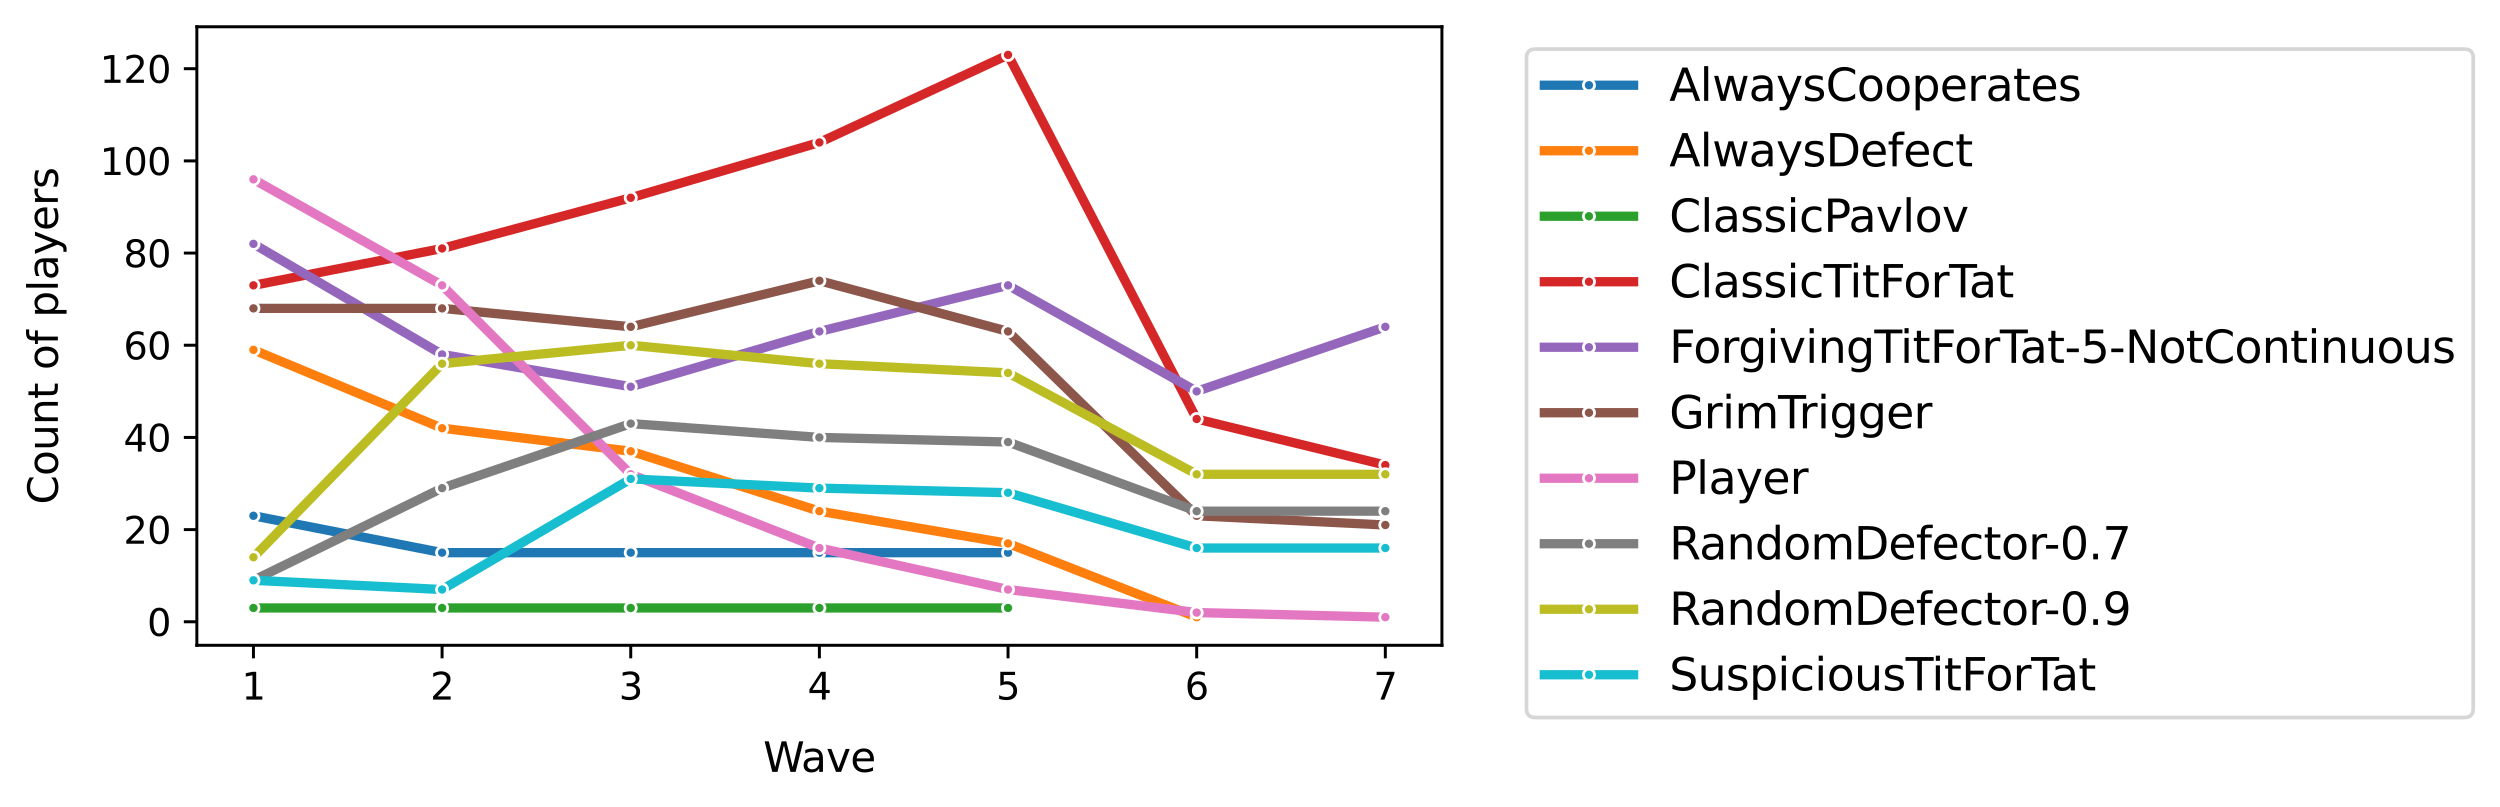<?xml version="1.0" encoding="utf-8" standalone="no"?>
<!DOCTYPE svg PUBLIC "-//W3C//DTD SVG 1.1//EN"
  "http://www.w3.org/Graphics/SVG/1.1/DTD/svg11.dtd">
<svg xmlns:xlink="http://www.w3.org/1999/xlink" width="672.252pt" height="217.044pt" viewBox="0 0 672.252 217.044" xmlns="http://www.w3.org/2000/svg" version="1.1">
 <defs>
  <style type="text/css">*{stroke-linejoin: round; stroke-linecap: butt}</style>
 </defs>
 <g id="figure_1">
  <g id="patch_1">
   <path d="M 0 217.044 
L 672.252 217.044 
L 672.252 -0 
L 0 -0 
z
" style="fill: #ffffff"/>
  </g>
  <g id="axes_1">
   <g id="patch_2">
    <path d="M 52.933 173.52 
L 387.733 173.52 
L 387.733 7.2 
L 52.933 7.2 
z
" style="fill: #ffffff"/>
   </g>
   <g id="PolyCollection_1"/>
   <g id="PolyCollection_2"/>
   <g id="PolyCollection_3"/>
   <g id="PolyCollection_4"/>
   <g id="PolyCollection_5"/>
   <g id="PolyCollection_6"/>
   <g id="PolyCollection_7"/>
   <g id="PolyCollection_8"/>
   <g id="PolyCollection_9"/>
   <g id="PolyCollection_10"/>
   <g id="matplotlib.axis_1">
    <g id="xtick_1">
     <g id="line2d_1">
      <defs>
       <path id="m15cbfc1b25" d="M 0 0 
L 0 3.5 
" style="stroke: #000000; stroke-width: 0.8"/>
      </defs>
      <g>
       <use xlink:href="#m15cbfc1b25" x="68.152" y="173.52" style="stroke: #000000; stroke-width: 0.8"/>
      </g>
     </g>
     <g id="text_1">
      <!-- 1 -->
      <g transform="translate(64.97 188.118) scale(0.1 -0.1)">
       <defs>
        <path id="DejaVuSans-31" d="M 794 531 
L 1825 531 
L 1825 4091 
L 703 3866 
L 703 4441 
L 1819 4666 
L 2450 4666 
L 2450 531 
L 3481 531 
L 3481 0 
L 794 0 
L 794 531 
z
" transform="scale(0.016)"/>
       </defs>
       <use xlink:href="#DejaVuSans-31"/>
      </g>
     </g>
    </g>
    <g id="xtick_2">
     <g id="line2d_2">
      <g>
       <use xlink:href="#m15cbfc1b25" x="118.879" y="173.52" style="stroke: #000000; stroke-width: 0.8"/>
      </g>
     </g>
     <g id="text_2">
      <!-- 2 -->
      <g transform="translate(115.698 188.118) scale(0.1 -0.1)">
       <defs>
        <path id="DejaVuSans-32" d="M 1228 531 
L 3431 531 
L 3431 0 
L 469 0 
L 469 531 
Q 828 903 1448 1529 
Q 2069 2156 2228 2338 
Q 2531 2678 2651 2914 
Q 2772 3150 2772 3378 
Q 2772 3750 2511 3984 
Q 2250 4219 1831 4219 
Q 1534 4219 1204 4116 
Q 875 4013 500 3803 
L 500 4441 
Q 881 4594 1212 4672 
Q 1544 4750 1819 4750 
Q 2544 4750 2975 4387 
Q 3406 4025 3406 3419 
Q 3406 3131 3298 2873 
Q 3191 2616 2906 2266 
Q 2828 2175 2409 1742 
Q 1991 1309 1228 531 
z
" transform="scale(0.016)"/>
       </defs>
       <use xlink:href="#DejaVuSans-32"/>
      </g>
     </g>
    </g>
    <g id="xtick_3">
     <g id="line2d_3">
      <g>
       <use xlink:href="#m15cbfc1b25" x="169.606" y="173.52" style="stroke: #000000; stroke-width: 0.8"/>
      </g>
     </g>
     <g id="text_3">
      <!-- 3 -->
      <g transform="translate(166.425 188.118) scale(0.1 -0.1)">
       <defs>
        <path id="DejaVuSans-33" d="M 2597 2516 
Q 3050 2419 3304 2112 
Q 3559 1806 3559 1356 
Q 3559 666 3084 287 
Q 2609 -91 1734 -91 
Q 1441 -91 1130 -33 
Q 819 25 488 141 
L 488 750 
Q 750 597 1062 519 
Q 1375 441 1716 441 
Q 2309 441 2620 675 
Q 2931 909 2931 1356 
Q 2931 1769 2642 2001 
Q 2353 2234 1838 2234 
L 1294 2234 
L 1294 2753 
L 1863 2753 
Q 2328 2753 2575 2939 
Q 2822 3125 2822 3475 
Q 2822 3834 2567 4026 
Q 2313 4219 1838 4219 
Q 1578 4219 1281 4162 
Q 984 4106 628 3988 
L 628 4550 
Q 988 4650 1302 4700 
Q 1616 4750 1894 4750 
Q 2613 4750 3031 4423 
Q 3450 4097 3450 3541 
Q 3450 3153 3228 2886 
Q 3006 2619 2597 2516 
z
" transform="scale(0.016)"/>
       </defs>
       <use xlink:href="#DejaVuSans-33"/>
      </g>
     </g>
    </g>
    <g id="xtick_4">
     <g id="line2d_4">
      <g>
       <use xlink:href="#m15cbfc1b25" x="220.333" y="173.52" style="stroke: #000000; stroke-width: 0.8"/>
      </g>
     </g>
     <g id="text_4">
      <!-- 4 -->
      <g transform="translate(217.152 188.118) scale(0.1 -0.1)">
       <defs>
        <path id="DejaVuSans-34" d="M 2419 4116 
L 825 1625 
L 2419 1625 
L 2419 4116 
z
M 2253 4666 
L 3047 4666 
L 3047 1625 
L 3713 1625 
L 3713 1100 
L 3047 1100 
L 3047 0 
L 2419 0 
L 2419 1100 
L 313 1100 
L 313 1709 
L 2253 4666 
z
" transform="scale(0.016)"/>
       </defs>
       <use xlink:href="#DejaVuSans-34"/>
      </g>
     </g>
    </g>
    <g id="xtick_5">
     <g id="line2d_5">
      <g>
       <use xlink:href="#m15cbfc1b25" x="271.061" y="173.52" style="stroke: #000000; stroke-width: 0.8"/>
      </g>
     </g>
     <g id="text_5">
      <!-- 5 -->
      <g transform="translate(267.879 188.118) scale(0.1 -0.1)">
       <defs>
        <path id="DejaVuSans-35" d="M 691 4666 
L 3169 4666 
L 3169 4134 
L 1269 4134 
L 1269 2991 
Q 1406 3038 1543 3061 
Q 1681 3084 1819 3084 
Q 2600 3084 3056 2656 
Q 3513 2228 3513 1497 
Q 3513 744 3044 326 
Q 2575 -91 1722 -91 
Q 1428 -91 1123 -41 
Q 819 9 494 109 
L 494 744 
Q 775 591 1075 516 
Q 1375 441 1709 441 
Q 2250 441 2565 725 
Q 2881 1009 2881 1497 
Q 2881 1984 2565 2268 
Q 2250 2553 1709 2553 
Q 1456 2553 1204 2497 
Q 953 2441 691 2322 
L 691 4666 
z
" transform="scale(0.016)"/>
       </defs>
       <use xlink:href="#DejaVuSans-35"/>
      </g>
     </g>
    </g>
    <g id="xtick_6">
     <g id="line2d_6">
      <g>
       <use xlink:href="#m15cbfc1b25" x="321.788" y="173.52" style="stroke: #000000; stroke-width: 0.8"/>
      </g>
     </g>
     <g id="text_6">
      <!-- 6 -->
      <g transform="translate(318.607 188.118) scale(0.1 -0.1)">
       <defs>
        <path id="DejaVuSans-36" d="M 2113 2584 
Q 1688 2584 1439 2293 
Q 1191 2003 1191 1497 
Q 1191 994 1439 701 
Q 1688 409 2113 409 
Q 2538 409 2786 701 
Q 3034 994 3034 1497 
Q 3034 2003 2786 2293 
Q 2538 2584 2113 2584 
z
M 3366 4563 
L 3366 3988 
Q 3128 4100 2886 4159 
Q 2644 4219 2406 4219 
Q 1781 4219 1451 3797 
Q 1122 3375 1075 2522 
Q 1259 2794 1537 2939 
Q 1816 3084 2150 3084 
Q 2853 3084 3261 2657 
Q 3669 2231 3669 1497 
Q 3669 778 3244 343 
Q 2819 -91 2113 -91 
Q 1303 -91 875 529 
Q 447 1150 447 2328 
Q 447 3434 972 4092 
Q 1497 4750 2381 4750 
Q 2619 4750 2861 4703 
Q 3103 4656 3366 4563 
z
" transform="scale(0.016)"/>
       </defs>
       <use xlink:href="#DejaVuSans-36"/>
      </g>
     </g>
    </g>
    <g id="xtick_7">
     <g id="line2d_7">
      <g>
       <use xlink:href="#m15cbfc1b25" x="372.515" y="173.52" style="stroke: #000000; stroke-width: 0.8"/>
      </g>
     </g>
     <g id="text_7">
      <!-- 7 -->
      <g transform="translate(369.334 188.118) scale(0.1 -0.1)">
       <defs>
        <path id="DejaVuSans-37" d="M 525 4666 
L 3525 4666 
L 3525 4397 
L 1831 0 
L 1172 0 
L 2766 4134 
L 525 4134 
L 525 4666 
z
" transform="scale(0.016)"/>
       </defs>
       <use xlink:href="#DejaVuSans-37"/>
      </g>
     </g>
    </g>
    <g id="text_8">
     <!-- Wave -->
     <g transform="translate(205.236 207.556) scale(0.11 -0.11)">
      <defs>
       <path id="DejaVuSans-57" d="M 213 4666 
L 850 4666 
L 1831 722 
L 2809 4666 
L 3519 4666 
L 4500 722 
L 5478 4666 
L 6119 4666 
L 4947 0 
L 4153 0 
L 3169 4050 
L 2175 0 
L 1381 0 
L 213 4666 
z
" transform="scale(0.016)"/>
       <path id="DejaVuSans-61" d="M 2194 1759 
Q 1497 1759 1228 1600 
Q 959 1441 959 1056 
Q 959 750 1161 570 
Q 1363 391 1709 391 
Q 2188 391 2477 730 
Q 2766 1069 2766 1631 
L 2766 1759 
L 2194 1759 
z
M 3341 1997 
L 3341 0 
L 2766 0 
L 2766 531 
Q 2569 213 2275 61 
Q 1981 -91 1556 -91 
Q 1019 -91 701 211 
Q 384 513 384 1019 
Q 384 1609 779 1909 
Q 1175 2209 1959 2209 
L 2766 2209 
L 2766 2266 
Q 2766 2663 2505 2880 
Q 2244 3097 1772 3097 
Q 1472 3097 1187 3025 
Q 903 2953 641 2809 
L 641 3341 
Q 956 3463 1253 3523 
Q 1550 3584 1831 3584 
Q 2591 3584 2966 3190 
Q 3341 2797 3341 1997 
z
" transform="scale(0.016)"/>
       <path id="DejaVuSans-76" d="M 191 3500 
L 800 3500 
L 1894 563 
L 2988 3500 
L 3597 3500 
L 2284 0 
L 1503 0 
L 191 3500 
z
" transform="scale(0.016)"/>
       <path id="DejaVuSans-65" d="M 3597 1894 
L 3597 1613 
L 953 1613 
Q 991 1019 1311 708 
Q 1631 397 2203 397 
Q 2534 397 2845 478 
Q 3156 559 3463 722 
L 3463 178 
Q 3153 47 2828 -22 
Q 2503 -91 2169 -91 
Q 1331 -91 842 396 
Q 353 884 353 1716 
Q 353 2575 817 3079 
Q 1281 3584 2069 3584 
Q 2775 3584 3186 3129 
Q 3597 2675 3597 1894 
z
M 3022 2063 
Q 3016 2534 2758 2815 
Q 2500 3097 2075 3097 
Q 1594 3097 1305 2825 
Q 1016 2553 972 2059 
L 3022 2063 
z
" transform="scale(0.016)"/>
      </defs>
      <use xlink:href="#DejaVuSans-57"/>
      <use xlink:href="#DejaVuSans-61" x="92.502"/>
      <use xlink:href="#DejaVuSans-76" x="153.781"/>
      <use xlink:href="#DejaVuSans-65" x="212.961"/>
     </g>
    </g>
   </g>
   <g id="matplotlib.axis_2">
    <g id="ytick_1">
     <g id="line2d_8">
      <defs>
       <path id="m9fffad9cdc" d="M 0 0 
L -3.5 0 
" style="stroke: #000000; stroke-width: 0.8"/>
      </defs>
      <g>
       <use xlink:href="#m9fffad9cdc" x="52.933" y="167.199" style="stroke: #000000; stroke-width: 0.8"/>
      </g>
     </g>
     <g id="text_9">
      <!-- 0 -->
      <g transform="translate(39.571 170.999) scale(0.1 -0.1)">
       <defs>
        <path id="DejaVuSans-30" d="M 2034 4250 
Q 1547 4250 1301 3770 
Q 1056 3291 1056 2328 
Q 1056 1369 1301 889 
Q 1547 409 2034 409 
Q 2525 409 2770 889 
Q 3016 1369 3016 2328 
Q 3016 3291 2770 3770 
Q 2525 4250 2034 4250 
z
M 2034 4750 
Q 2819 4750 3233 4129 
Q 3647 3509 3647 2328 
Q 3647 1150 3233 529 
Q 2819 -91 2034 -91 
Q 1250 -91 836 529 
Q 422 1150 422 2328 
Q 422 3509 836 4129 
Q 1250 4750 2034 4750 
z
" transform="scale(0.016)"/>
       </defs>
       <use xlink:href="#DejaVuSans-30"/>
      </g>
     </g>
    </g>
    <g id="ytick_2">
     <g id="line2d_9">
      <g>
       <use xlink:href="#m9fffad9cdc" x="52.933" y="142.412" style="stroke: #000000; stroke-width: 0.8"/>
      </g>
     </g>
     <g id="text_10">
      <!-- 20 -->
      <g transform="translate(33.208 146.212) scale(0.1 -0.1)">
       <use xlink:href="#DejaVuSans-32"/>
       <use xlink:href="#DejaVuSans-30" x="63.623"/>
      </g>
     </g>
    </g>
    <g id="ytick_3">
     <g id="line2d_10">
      <g>
       <use xlink:href="#m9fffad9cdc" x="52.933" y="117.626" style="stroke: #000000; stroke-width: 0.8"/>
      </g>
     </g>
     <g id="text_11">
      <!-- 40 -->
      <g transform="translate(33.208 121.425) scale(0.1 -0.1)">
       <use xlink:href="#DejaVuSans-34"/>
       <use xlink:href="#DejaVuSans-30" x="63.623"/>
      </g>
     </g>
    </g>
    <g id="ytick_4">
     <g id="line2d_11">
      <g>
       <use xlink:href="#m9fffad9cdc" x="52.933" y="92.839" style="stroke: #000000; stroke-width: 0.8"/>
      </g>
     </g>
     <g id="text_12">
      <!-- 60 -->
      <g transform="translate(33.208 96.638) scale(0.1 -0.1)">
       <use xlink:href="#DejaVuSans-36"/>
       <use xlink:href="#DejaVuSans-30" x="63.623"/>
      </g>
     </g>
    </g>
    <g id="ytick_5">
     <g id="line2d_12">
      <g>
       <use xlink:href="#m9fffad9cdc" x="52.933" y="68.052" style="stroke: #000000; stroke-width: 0.8"/>
      </g>
     </g>
     <g id="text_13">
      <!-- 80 -->
      <g transform="translate(33.208 71.851) scale(0.1 -0.1)">
       <defs>
        <path id="DejaVuSans-38" d="M 2034 2216 
Q 1584 2216 1326 1975 
Q 1069 1734 1069 1313 
Q 1069 891 1326 650 
Q 1584 409 2034 409 
Q 2484 409 2743 651 
Q 3003 894 3003 1313 
Q 3003 1734 2745 1975 
Q 2488 2216 2034 2216 
z
M 1403 2484 
Q 997 2584 770 2862 
Q 544 3141 544 3541 
Q 544 4100 942 4425 
Q 1341 4750 2034 4750 
Q 2731 4750 3128 4425 
Q 3525 4100 3525 3541 
Q 3525 3141 3298 2862 
Q 3072 2584 2669 2484 
Q 3125 2378 3379 2068 
Q 3634 1759 3634 1313 
Q 3634 634 3220 271 
Q 2806 -91 2034 -91 
Q 1263 -91 848 271 
Q 434 634 434 1313 
Q 434 1759 690 2068 
Q 947 2378 1403 2484 
z
M 1172 3481 
Q 1172 3119 1398 2916 
Q 1625 2713 2034 2713 
Q 2441 2713 2670 2916 
Q 2900 3119 2900 3481 
Q 2900 3844 2670 4047 
Q 2441 4250 2034 4250 
Q 1625 4250 1398 4047 
Q 1172 3844 1172 3481 
z
" transform="scale(0.016)"/>
       </defs>
       <use xlink:href="#DejaVuSans-38"/>
       <use xlink:href="#DejaVuSans-30" x="63.623"/>
      </g>
     </g>
    </g>
    <g id="ytick_6">
     <g id="line2d_13">
      <g>
       <use xlink:href="#m9fffad9cdc" x="52.933" y="43.265" style="stroke: #000000; stroke-width: 0.8"/>
      </g>
     </g>
     <g id="text_14">
      <!-- 100 -->
      <g transform="translate(26.846 47.064) scale(0.1 -0.1)">
       <use xlink:href="#DejaVuSans-31"/>
       <use xlink:href="#DejaVuSans-30" x="63.623"/>
       <use xlink:href="#DejaVuSans-30" x="127.246"/>
      </g>
     </g>
    </g>
    <g id="ytick_7">
     <g id="line2d_14">
      <g>
       <use xlink:href="#m9fffad9cdc" x="52.933" y="18.478" style="stroke: #000000; stroke-width: 0.8"/>
      </g>
     </g>
     <g id="text_15">
      <!-- 120 -->
      <g transform="translate(26.846 22.277) scale(0.1 -0.1)">
       <use xlink:href="#DejaVuSans-31"/>
       <use xlink:href="#DejaVuSans-32" x="63.623"/>
       <use xlink:href="#DejaVuSans-30" x="127.246"/>
      </g>
     </g>
    </g>
    <g id="text_16">
     <!-- Count of players -->
     <g transform="translate(15.558 135.646) rotate(-90) scale(0.11 -0.11)">
      <defs>
       <path id="DejaVuSans-43" d="M 4122 4306 
L 4122 3641 
Q 3803 3938 3442 4084 
Q 3081 4231 2675 4231 
Q 1875 4231 1450 3742 
Q 1025 3253 1025 2328 
Q 1025 1406 1450 917 
Q 1875 428 2675 428 
Q 3081 428 3442 575 
Q 3803 722 4122 1019 
L 4122 359 
Q 3791 134 3420 21 
Q 3050 -91 2638 -91 
Q 1578 -91 968 557 
Q 359 1206 359 2328 
Q 359 3453 968 4101 
Q 1578 4750 2638 4750 
Q 3056 4750 3426 4639 
Q 3797 4528 4122 4306 
z
" transform="scale(0.016)"/>
       <path id="DejaVuSans-6f" d="M 1959 3097 
Q 1497 3097 1228 2736 
Q 959 2375 959 1747 
Q 959 1119 1226 758 
Q 1494 397 1959 397 
Q 2419 397 2687 759 
Q 2956 1122 2956 1747 
Q 2956 2369 2687 2733 
Q 2419 3097 1959 3097 
z
M 1959 3584 
Q 2709 3584 3137 3096 
Q 3566 2609 3566 1747 
Q 3566 888 3137 398 
Q 2709 -91 1959 -91 
Q 1206 -91 779 398 
Q 353 888 353 1747 
Q 353 2609 779 3096 
Q 1206 3584 1959 3584 
z
" transform="scale(0.016)"/>
       <path id="DejaVuSans-75" d="M 544 1381 
L 544 3500 
L 1119 3500 
L 1119 1403 
Q 1119 906 1312 657 
Q 1506 409 1894 409 
Q 2359 409 2629 706 
Q 2900 1003 2900 1516 
L 2900 3500 
L 3475 3500 
L 3475 0 
L 2900 0 
L 2900 538 
Q 2691 219 2414 64 
Q 2138 -91 1772 -91 
Q 1169 -91 856 284 
Q 544 659 544 1381 
z
M 1991 3584 
L 1991 3584 
z
" transform="scale(0.016)"/>
       <path id="DejaVuSans-6e" d="M 3513 2113 
L 3513 0 
L 2938 0 
L 2938 2094 
Q 2938 2591 2744 2837 
Q 2550 3084 2163 3084 
Q 1697 3084 1428 2787 
Q 1159 2491 1159 1978 
L 1159 0 
L 581 0 
L 581 3500 
L 1159 3500 
L 1159 2956 
Q 1366 3272 1645 3428 
Q 1925 3584 2291 3584 
Q 2894 3584 3203 3211 
Q 3513 2838 3513 2113 
z
" transform="scale(0.016)"/>
       <path id="DejaVuSans-74" d="M 1172 4494 
L 1172 3500 
L 2356 3500 
L 2356 3053 
L 1172 3053 
L 1172 1153 
Q 1172 725 1289 603 
Q 1406 481 1766 481 
L 2356 481 
L 2356 0 
L 1766 0 
Q 1100 0 847 248 
Q 594 497 594 1153 
L 594 3053 
L 172 3053 
L 172 3500 
L 594 3500 
L 594 4494 
L 1172 4494 
z
" transform="scale(0.016)"/>
       <path id="DejaVuSans-20" transform="scale(0.016)"/>
       <path id="DejaVuSans-66" d="M 2375 4863 
L 2375 4384 
L 1825 4384 
Q 1516 4384 1395 4259 
Q 1275 4134 1275 3809 
L 1275 3500 
L 2222 3500 
L 2222 3053 
L 1275 3053 
L 1275 0 
L 697 0 
L 697 3053 
L 147 3053 
L 147 3500 
L 697 3500 
L 697 3744 
Q 697 4328 969 4595 
Q 1241 4863 1831 4863 
L 2375 4863 
z
" transform="scale(0.016)"/>
       <path id="DejaVuSans-70" d="M 1159 525 
L 1159 -1331 
L 581 -1331 
L 581 3500 
L 1159 3500 
L 1159 2969 
Q 1341 3281 1617 3432 
Q 1894 3584 2278 3584 
Q 2916 3584 3314 3078 
Q 3713 2572 3713 1747 
Q 3713 922 3314 415 
Q 2916 -91 2278 -91 
Q 1894 -91 1617 61 
Q 1341 213 1159 525 
z
M 3116 1747 
Q 3116 2381 2855 2742 
Q 2594 3103 2138 3103 
Q 1681 3103 1420 2742 
Q 1159 2381 1159 1747 
Q 1159 1113 1420 752 
Q 1681 391 2138 391 
Q 2594 391 2855 752 
Q 3116 1113 3116 1747 
z
" transform="scale(0.016)"/>
       <path id="DejaVuSans-6c" d="M 603 4863 
L 1178 4863 
L 1178 0 
L 603 0 
L 603 4863 
z
" transform="scale(0.016)"/>
       <path id="DejaVuSans-79" d="M 2059 -325 
Q 1816 -950 1584 -1140 
Q 1353 -1331 966 -1331 
L 506 -1331 
L 506 -850 
L 844 -850 
Q 1081 -850 1212 -737 
Q 1344 -625 1503 -206 
L 1606 56 
L 191 3500 
L 800 3500 
L 1894 763 
L 2988 3500 
L 3597 3500 
L 2059 -325 
z
" transform="scale(0.016)"/>
       <path id="DejaVuSans-72" d="M 2631 2963 
Q 2534 3019 2420 3045 
Q 2306 3072 2169 3072 
Q 1681 3072 1420 2755 
Q 1159 2438 1159 1844 
L 1159 0 
L 581 0 
L 581 3500 
L 1159 3500 
L 1159 2956 
Q 1341 3275 1631 3429 
Q 1922 3584 2338 3584 
Q 2397 3584 2469 3576 
Q 2541 3569 2628 3553 
L 2631 2963 
z
" transform="scale(0.016)"/>
       <path id="DejaVuSans-73" d="M 2834 3397 
L 2834 2853 
Q 2591 2978 2328 3040 
Q 2066 3103 1784 3103 
Q 1356 3103 1142 2972 
Q 928 2841 928 2578 
Q 928 2378 1081 2264 
Q 1234 2150 1697 2047 
L 1894 2003 
Q 2506 1872 2764 1633 
Q 3022 1394 3022 966 
Q 3022 478 2636 193 
Q 2250 -91 1575 -91 
Q 1294 -91 989 -36 
Q 684 19 347 128 
L 347 722 
Q 666 556 975 473 
Q 1284 391 1588 391 
Q 1994 391 2212 530 
Q 2431 669 2431 922 
Q 2431 1156 2273 1281 
Q 2116 1406 1581 1522 
L 1381 1569 
Q 847 1681 609 1914 
Q 372 2147 372 2553 
Q 372 3047 722 3315 
Q 1072 3584 1716 3584 
Q 2034 3584 2315 3537 
Q 2597 3491 2834 3397 
z
" transform="scale(0.016)"/>
      </defs>
      <use xlink:href="#DejaVuSans-43"/>
      <use xlink:href="#DejaVuSans-6f" x="69.824"/>
      <use xlink:href="#DejaVuSans-75" x="131.006"/>
      <use xlink:href="#DejaVuSans-6e" x="194.385"/>
      <use xlink:href="#DejaVuSans-74" x="257.764"/>
      <use xlink:href="#DejaVuSans-20" x="296.973"/>
      <use xlink:href="#DejaVuSans-6f" x="328.76"/>
      <use xlink:href="#DejaVuSans-66" x="389.941"/>
      <use xlink:href="#DejaVuSans-20" x="425.146"/>
      <use xlink:href="#DejaVuSans-70" x="456.934"/>
      <use xlink:href="#DejaVuSans-6c" x="520.41"/>
      <use xlink:href="#DejaVuSans-61" x="548.193"/>
      <use xlink:href="#DejaVuSans-79" x="609.473"/>
      <use xlink:href="#DejaVuSans-65" x="668.652"/>
      <use xlink:href="#DejaVuSans-72" x="730.176"/>
      <use xlink:href="#DejaVuSans-73" x="771.289"/>
     </g>
    </g>
   </g>
   <g id="line2d_15">
    <path d="M 68.152 138.694 
L 118.879 148.609 
L 169.606 148.609 
L 220.333 148.609 
L 271.061 148.609 
" clip-path="url(#p1de24b2d85)" style="fill: none; stroke: #1f77b4; stroke-width: 2.5; stroke-linecap: square"/>
    <defs>
     <path id="mad0228ba8d" d="M 0 1.5 
C 0.398 1.5 0.779 1.342 1.061 1.061 
C 1.342 0.779 1.5 0.398 1.5 0 
C 1.5 -0.398 1.342 -0.779 1.061 -1.061 
C 0.779 -1.342 0.398 -1.5 0 -1.5 
C -0.398 -1.5 -0.779 -1.342 -1.061 -1.061 
C -1.342 -0.779 -1.5 -0.398 -1.5 0 
C -1.5 0.398 -1.342 0.779 -1.061 1.061 
C -0.779 1.342 -0.398 1.5 0 1.5 
z
" style="stroke: #ffffff; stroke-width: 0.75"/>
    </defs>
    <g clip-path="url(#p1de24b2d85)">
     <use xlink:href="#mad0228ba8d" x="68.152" y="138.694" style="fill: #1f77b4; stroke: #ffffff; stroke-width: 0.75"/>
     <use xlink:href="#mad0228ba8d" x="118.879" y="148.609" style="fill: #1f77b4; stroke: #ffffff; stroke-width: 0.75"/>
     <use xlink:href="#mad0228ba8d" x="169.606" y="148.609" style="fill: #1f77b4; stroke: #ffffff; stroke-width: 0.75"/>
     <use xlink:href="#mad0228ba8d" x="220.333" y="148.609" style="fill: #1f77b4; stroke: #ffffff; stroke-width: 0.75"/>
     <use xlink:href="#mad0228ba8d" x="271.061" y="148.609" style="fill: #1f77b4; stroke: #ffffff; stroke-width: 0.75"/>
    </g>
   </g>
   <g id="line2d_16">
    <path d="M 68.152 94.078 
L 118.879 115.147 
L 169.606 121.344 
L 220.333 137.455 
L 271.061 146.13 
L 321.788 165.96 
" clip-path="url(#p1de24b2d85)" style="fill: none; stroke: #ff7f0e; stroke-width: 2.5; stroke-linecap: square"/>
    <defs>
     <path id="m7a541a9242" d="M 0 1.5 
C 0.398 1.5 0.779 1.342 1.061 1.061 
C 1.342 0.779 1.5 0.398 1.5 0 
C 1.5 -0.398 1.342 -0.779 1.061 -1.061 
C 0.779 -1.342 0.398 -1.5 0 -1.5 
C -0.398 -1.5 -0.779 -1.342 -1.061 -1.061 
C -1.342 -0.779 -1.5 -0.398 -1.5 0 
C -1.5 0.398 -1.342 0.779 -1.061 1.061 
C -0.779 1.342 -0.398 1.5 0 1.5 
z
" style="stroke: #ffffff; stroke-width: 0.75"/>
    </defs>
    <g clip-path="url(#p1de24b2d85)">
     <use xlink:href="#m7a541a9242" x="68.152" y="94.078" style="fill: #ff7f0e; stroke: #ffffff; stroke-width: 0.75"/>
     <use xlink:href="#m7a541a9242" x="118.879" y="115.147" style="fill: #ff7f0e; stroke: #ffffff; stroke-width: 0.75"/>
     <use xlink:href="#m7a541a9242" x="169.606" y="121.344" style="fill: #ff7f0e; stroke: #ffffff; stroke-width: 0.75"/>
     <use xlink:href="#m7a541a9242" x="220.333" y="137.455" style="fill: #ff7f0e; stroke: #ffffff; stroke-width: 0.75"/>
     <use xlink:href="#m7a541a9242" x="271.061" y="146.13" style="fill: #ff7f0e; stroke: #ffffff; stroke-width: 0.75"/>
     <use xlink:href="#m7a541a9242" x="321.788" y="165.96" style="fill: #ff7f0e; stroke: #ffffff; stroke-width: 0.75"/>
    </g>
   </g>
   <g id="line2d_17">
    <path d="M 68.152 163.481 
L 118.879 163.481 
L 169.606 163.481 
L 220.333 163.481 
L 271.061 163.481 
" clip-path="url(#p1de24b2d85)" style="fill: none; stroke: #2ca02c; stroke-width: 2.5; stroke-linecap: square"/>
    <defs>
     <path id="m0359911dc4" d="M 0 1.5 
C 0.398 1.5 0.779 1.342 1.061 1.061 
C 1.342 0.779 1.5 0.398 1.5 0 
C 1.5 -0.398 1.342 -0.779 1.061 -1.061 
C 0.779 -1.342 0.398 -1.5 0 -1.5 
C -0.398 -1.5 -0.779 -1.342 -1.061 -1.061 
C -1.342 -0.779 -1.5 -0.398 -1.5 0 
C -1.5 0.398 -1.342 0.779 -1.061 1.061 
C -0.779 1.342 -0.398 1.5 0 1.5 
z
" style="stroke: #ffffff; stroke-width: 0.75"/>
    </defs>
    <g clip-path="url(#p1de24b2d85)">
     <use xlink:href="#m0359911dc4" x="68.152" y="163.481" style="fill: #2ca02c; stroke: #ffffff; stroke-width: 0.75"/>
     <use xlink:href="#m0359911dc4" x="118.879" y="163.481" style="fill: #2ca02c; stroke: #ffffff; stroke-width: 0.75"/>
     <use xlink:href="#m0359911dc4" x="169.606" y="163.481" style="fill: #2ca02c; stroke: #ffffff; stroke-width: 0.75"/>
     <use xlink:href="#m0359911dc4" x="220.333" y="163.481" style="fill: #2ca02c; stroke: #ffffff; stroke-width: 0.75"/>
     <use xlink:href="#m0359911dc4" x="271.061" y="163.481" style="fill: #2ca02c; stroke: #ffffff; stroke-width: 0.75"/>
    </g>
   </g>
   <g id="line2d_18">
    <path d="M 68.152 76.727 
L 118.879 66.812 
L 169.606 53.18 
L 220.333 38.308 
L 271.061 14.76 
L 321.788 112.668 
L 372.515 125.062 
" clip-path="url(#p1de24b2d85)" style="fill: none; stroke: #d62728; stroke-width: 2.5; stroke-linecap: square"/>
    <defs>
     <path id="m18e641e489" d="M 0 1.5 
C 0.398 1.5 0.779 1.342 1.061 1.061 
C 1.342 0.779 1.5 0.398 1.5 0 
C 1.5 -0.398 1.342 -0.779 1.061 -1.061 
C 0.779 -1.342 0.398 -1.5 0 -1.5 
C -0.398 -1.5 -0.779 -1.342 -1.061 -1.061 
C -1.342 -0.779 -1.5 -0.398 -1.5 0 
C -1.5 0.398 -1.342 0.779 -1.061 1.061 
C -0.779 1.342 -0.398 1.5 0 1.5 
z
" style="stroke: #ffffff; stroke-width: 0.75"/>
    </defs>
    <g clip-path="url(#p1de24b2d85)">
     <use xlink:href="#m18e641e489" x="68.152" y="76.727" style="fill: #d62728; stroke: #ffffff; stroke-width: 0.75"/>
     <use xlink:href="#m18e641e489" x="118.879" y="66.812" style="fill: #d62728; stroke: #ffffff; stroke-width: 0.75"/>
     <use xlink:href="#m18e641e489" x="169.606" y="53.18" style="fill: #d62728; stroke: #ffffff; stroke-width: 0.75"/>
     <use xlink:href="#m18e641e489" x="220.333" y="38.308" style="fill: #d62728; stroke: #ffffff; stroke-width: 0.75"/>
     <use xlink:href="#m18e641e489" x="271.061" y="14.76" style="fill: #d62728; stroke: #ffffff; stroke-width: 0.75"/>
     <use xlink:href="#m18e641e489" x="321.788" y="112.668" style="fill: #d62728; stroke: #ffffff; stroke-width: 0.75"/>
     <use xlink:href="#m18e641e489" x="372.515" y="125.062" style="fill: #d62728; stroke: #ffffff; stroke-width: 0.75"/>
    </g>
   </g>
   <g id="line2d_19">
    <path d="M 68.152 65.573 
L 118.879 95.317 
L 169.606 103.993 
L 220.333 89.121 
L 271.061 76.727 
L 321.788 105.232 
L 372.515 87.881 
" clip-path="url(#p1de24b2d85)" style="fill: none; stroke: #9467bd; stroke-width: 2.5; stroke-linecap: square"/>
    <defs>
     <path id="m9c0cf7b278" d="M 0 1.5 
C 0.398 1.5 0.779 1.342 1.061 1.061 
C 1.342 0.779 1.5 0.398 1.5 0 
C 1.5 -0.398 1.342 -0.779 1.061 -1.061 
C 0.779 -1.342 0.398 -1.5 0 -1.5 
C -0.398 -1.5 -0.779 -1.342 -1.061 -1.061 
C -1.342 -0.779 -1.5 -0.398 -1.5 0 
C -1.5 0.398 -1.342 0.779 -1.061 1.061 
C -0.779 1.342 -0.398 1.5 0 1.5 
z
" style="stroke: #ffffff; stroke-width: 0.75"/>
    </defs>
    <g clip-path="url(#p1de24b2d85)">
     <use xlink:href="#m9c0cf7b278" x="68.152" y="65.573" style="fill: #9467bd; stroke: #ffffff; stroke-width: 0.75"/>
     <use xlink:href="#m9c0cf7b278" x="118.879" y="95.317" style="fill: #9467bd; stroke: #ffffff; stroke-width: 0.75"/>
     <use xlink:href="#m9c0cf7b278" x="169.606" y="103.993" style="fill: #9467bd; stroke: #ffffff; stroke-width: 0.75"/>
     <use xlink:href="#m9c0cf7b278" x="220.333" y="89.121" style="fill: #9467bd; stroke: #ffffff; stroke-width: 0.75"/>
     <use xlink:href="#m9c0cf7b278" x="271.061" y="76.727" style="fill: #9467bd; stroke: #ffffff; stroke-width: 0.75"/>
     <use xlink:href="#m9c0cf7b278" x="321.788" y="105.232" style="fill: #9467bd; stroke: #ffffff; stroke-width: 0.75"/>
     <use xlink:href="#m9c0cf7b278" x="372.515" y="87.881" style="fill: #9467bd; stroke: #ffffff; stroke-width: 0.75"/>
    </g>
   </g>
   <g id="line2d_20">
    <path d="M 68.152 82.924 
L 118.879 82.924 
L 169.606 87.881 
L 220.333 75.488 
L 271.061 89.121 
L 321.788 138.694 
L 372.515 141.173 
" clip-path="url(#p1de24b2d85)" style="fill: none; stroke: #8c564b; stroke-width: 2.5; stroke-linecap: square"/>
    <defs>
     <path id="m0c4b5a1251" d="M 0 1.5 
C 0.398 1.5 0.779 1.342 1.061 1.061 
C 1.342 0.779 1.5 0.398 1.5 0 
C 1.5 -0.398 1.342 -0.779 1.061 -1.061 
C 0.779 -1.342 0.398 -1.5 0 -1.5 
C -0.398 -1.5 -0.779 -1.342 -1.061 -1.061 
C -1.342 -0.779 -1.5 -0.398 -1.5 0 
C -1.5 0.398 -1.342 0.779 -1.061 1.061 
C -0.779 1.342 -0.398 1.5 0 1.5 
z
" style="stroke: #ffffff; stroke-width: 0.75"/>
    </defs>
    <g clip-path="url(#p1de24b2d85)">
     <use xlink:href="#m0c4b5a1251" x="68.152" y="82.924" style="fill: #8c564b; stroke: #ffffff; stroke-width: 0.75"/>
     <use xlink:href="#m0c4b5a1251" x="118.879" y="82.924" style="fill: #8c564b; stroke: #ffffff; stroke-width: 0.75"/>
     <use xlink:href="#m0c4b5a1251" x="169.606" y="87.881" style="fill: #8c564b; stroke: #ffffff; stroke-width: 0.75"/>
     <use xlink:href="#m0c4b5a1251" x="220.333" y="75.488" style="fill: #8c564b; stroke: #ffffff; stroke-width: 0.75"/>
     <use xlink:href="#m0c4b5a1251" x="271.061" y="89.121" style="fill: #8c564b; stroke: #ffffff; stroke-width: 0.75"/>
     <use xlink:href="#m0c4b5a1251" x="321.788" y="138.694" style="fill: #8c564b; stroke: #ffffff; stroke-width: 0.75"/>
     <use xlink:href="#m0c4b5a1251" x="372.515" y="141.173" style="fill: #8c564b; stroke: #ffffff; stroke-width: 0.75"/>
    </g>
   </g>
   <g id="line2d_21">
    <path d="M 68.152 48.222 
L 118.879 76.727 
L 169.606 127.54 
L 220.333 147.37 
L 271.061 158.524 
L 321.788 164.721 
L 372.515 165.96 
" clip-path="url(#p1de24b2d85)" style="fill: none; stroke: #e377c2; stroke-width: 2.5; stroke-linecap: square"/>
    <defs>
     <path id="meda0d71985" d="M 0 1.5 
C 0.398 1.5 0.779 1.342 1.061 1.061 
C 1.342 0.779 1.5 0.398 1.5 0 
C 1.5 -0.398 1.342 -0.779 1.061 -1.061 
C 0.779 -1.342 0.398 -1.5 0 -1.5 
C -0.398 -1.5 -0.779 -1.342 -1.061 -1.061 
C -1.342 -0.779 -1.5 -0.398 -1.5 0 
C -1.5 0.398 -1.342 0.779 -1.061 1.061 
C -0.779 1.342 -0.398 1.5 0 1.5 
z
" style="stroke: #ffffff; stroke-width: 0.75"/>
    </defs>
    <g clip-path="url(#p1de24b2d85)">
     <use xlink:href="#meda0d71985" x="68.152" y="48.222" style="fill: #e377c2; stroke: #ffffff; stroke-width: 0.75"/>
     <use xlink:href="#meda0d71985" x="118.879" y="76.727" style="fill: #e377c2; stroke: #ffffff; stroke-width: 0.75"/>
     <use xlink:href="#meda0d71985" x="169.606" y="127.54" style="fill: #e377c2; stroke: #ffffff; stroke-width: 0.75"/>
     <use xlink:href="#meda0d71985" x="220.333" y="147.37" style="fill: #e377c2; stroke: #ffffff; stroke-width: 0.75"/>
     <use xlink:href="#meda0d71985" x="271.061" y="158.524" style="fill: #e377c2; stroke: #ffffff; stroke-width: 0.75"/>
     <use xlink:href="#meda0d71985" x="321.788" y="164.721" style="fill: #e377c2; stroke: #ffffff; stroke-width: 0.75"/>
     <use xlink:href="#meda0d71985" x="372.515" y="165.96" style="fill: #e377c2; stroke: #ffffff; stroke-width: 0.75"/>
    </g>
   </g>
   <g id="line2d_22">
    <path d="M 68.152 156.045 
L 118.879 131.258 
L 169.606 113.908 
L 220.333 117.626 
L 271.061 118.865 
L 321.788 137.455 
L 372.515 137.455 
" clip-path="url(#p1de24b2d85)" style="fill: none; stroke: #7f7f7f; stroke-width: 2.5; stroke-linecap: square"/>
    <defs>
     <path id="ma47b06fff1" d="M 0 1.5 
C 0.398 1.5 0.779 1.342 1.061 1.061 
C 1.342 0.779 1.5 0.398 1.5 0 
C 1.5 -0.398 1.342 -0.779 1.061 -1.061 
C 0.779 -1.342 0.398 -1.5 0 -1.5 
C -0.398 -1.5 -0.779 -1.342 -1.061 -1.061 
C -1.342 -0.779 -1.5 -0.398 -1.5 0 
C -1.5 0.398 -1.342 0.779 -1.061 1.061 
C -0.779 1.342 -0.398 1.5 0 1.5 
z
" style="stroke: #ffffff; stroke-width: 0.75"/>
    </defs>
    <g clip-path="url(#p1de24b2d85)">
     <use xlink:href="#ma47b06fff1" x="68.152" y="156.045" style="fill: #7f7f7f; stroke: #ffffff; stroke-width: 0.75"/>
     <use xlink:href="#ma47b06fff1" x="118.879" y="131.258" style="fill: #7f7f7f; stroke: #ffffff; stroke-width: 0.75"/>
     <use xlink:href="#ma47b06fff1" x="169.606" y="113.908" style="fill: #7f7f7f; stroke: #ffffff; stroke-width: 0.75"/>
     <use xlink:href="#ma47b06fff1" x="220.333" y="117.626" style="fill: #7f7f7f; stroke: #ffffff; stroke-width: 0.75"/>
     <use xlink:href="#ma47b06fff1" x="271.061" y="118.865" style="fill: #7f7f7f; stroke: #ffffff; stroke-width: 0.75"/>
     <use xlink:href="#ma47b06fff1" x="321.788" y="137.455" style="fill: #7f7f7f; stroke: #ffffff; stroke-width: 0.75"/>
     <use xlink:href="#ma47b06fff1" x="372.515" y="137.455" style="fill: #7f7f7f; stroke: #ffffff; stroke-width: 0.75"/>
    </g>
   </g>
   <g id="line2d_23">
    <path d="M 68.152 149.849 
L 118.879 97.796 
L 169.606 92.839 
L 220.333 97.796 
L 271.061 100.275 
L 321.788 127.54 
L 372.515 127.54 
" clip-path="url(#p1de24b2d85)" style="fill: none; stroke: #bcbd22; stroke-width: 2.5; stroke-linecap: square"/>
    <defs>
     <path id="me046cb7eed" d="M 0 1.5 
C 0.398 1.5 0.779 1.342 1.061 1.061 
C 1.342 0.779 1.5 0.398 1.5 0 
C 1.5 -0.398 1.342 -0.779 1.061 -1.061 
C 0.779 -1.342 0.398 -1.5 0 -1.5 
C -0.398 -1.5 -0.779 -1.342 -1.061 -1.061 
C -1.342 -0.779 -1.5 -0.398 -1.5 0 
C -1.5 0.398 -1.342 0.779 -1.061 1.061 
C -0.779 1.342 -0.398 1.5 0 1.5 
z
" style="stroke: #ffffff; stroke-width: 0.75"/>
    </defs>
    <g clip-path="url(#p1de24b2d85)">
     <use xlink:href="#me046cb7eed" x="68.152" y="149.849" style="fill: #bcbd22; stroke: #ffffff; stroke-width: 0.75"/>
     <use xlink:href="#me046cb7eed" x="118.879" y="97.796" style="fill: #bcbd22; stroke: #ffffff; stroke-width: 0.75"/>
     <use xlink:href="#me046cb7eed" x="169.606" y="92.839" style="fill: #bcbd22; stroke: #ffffff; stroke-width: 0.75"/>
     <use xlink:href="#me046cb7eed" x="220.333" y="97.796" style="fill: #bcbd22; stroke: #ffffff; stroke-width: 0.75"/>
     <use xlink:href="#me046cb7eed" x="271.061" y="100.275" style="fill: #bcbd22; stroke: #ffffff; stroke-width: 0.75"/>
     <use xlink:href="#me046cb7eed" x="321.788" y="127.54" style="fill: #bcbd22; stroke: #ffffff; stroke-width: 0.75"/>
     <use xlink:href="#me046cb7eed" x="372.515" y="127.54" style="fill: #bcbd22; stroke: #ffffff; stroke-width: 0.75"/>
    </g>
   </g>
   <g id="line2d_24">
    <path d="M 68.152 156.045 
L 118.879 158.524 
L 169.606 128.78 
L 220.333 131.258 
L 271.061 132.498 
L 321.788 147.37 
L 372.515 147.37 
" clip-path="url(#p1de24b2d85)" style="fill: none; stroke: #17becf; stroke-width: 2.5; stroke-linecap: square"/>
    <defs>
     <path id="mc79e8fc612" d="M 0 1.5 
C 0.398 1.5 0.779 1.342 1.061 1.061 
C 1.342 0.779 1.5 0.398 1.5 0 
C 1.5 -0.398 1.342 -0.779 1.061 -1.061 
C 0.779 -1.342 0.398 -1.5 0 -1.5 
C -0.398 -1.5 -0.779 -1.342 -1.061 -1.061 
C -1.342 -0.779 -1.5 -0.398 -1.5 0 
C -1.5 0.398 -1.342 0.779 -1.061 1.061 
C -0.779 1.342 -0.398 1.5 0 1.5 
z
" style="stroke: #ffffff; stroke-width: 0.75"/>
    </defs>
    <g clip-path="url(#p1de24b2d85)">
     <use xlink:href="#mc79e8fc612" x="68.152" y="156.045" style="fill: #17becf; stroke: #ffffff; stroke-width: 0.75"/>
     <use xlink:href="#mc79e8fc612" x="118.879" y="158.524" style="fill: #17becf; stroke: #ffffff; stroke-width: 0.75"/>
     <use xlink:href="#mc79e8fc612" x="169.606" y="128.78" style="fill: #17becf; stroke: #ffffff; stroke-width: 0.75"/>
     <use xlink:href="#mc79e8fc612" x="220.333" y="131.258" style="fill: #17becf; stroke: #ffffff; stroke-width: 0.75"/>
     <use xlink:href="#mc79e8fc612" x="271.061" y="132.498" style="fill: #17becf; stroke: #ffffff; stroke-width: 0.75"/>
     <use xlink:href="#mc79e8fc612" x="321.788" y="147.37" style="fill: #17becf; stroke: #ffffff; stroke-width: 0.75"/>
     <use xlink:href="#mc79e8fc612" x="372.515" y="147.37" style="fill: #17becf; stroke: #ffffff; stroke-width: 0.75"/>
    </g>
   </g>
   <g id="line2d_25"/>
   <g id="line2d_26"/>
   <g id="line2d_27"/>
   <g id="line2d_28"/>
   <g id="line2d_29"/>
   <g id="line2d_30"/>
   <g id="line2d_31"/>
   <g id="line2d_32"/>
   <g id="line2d_33"/>
   <g id="line2d_34"/>
   <g id="patch_3">
    <path d="M 52.933 173.52 
L 52.933 7.2 
" style="fill: none; stroke: #000000; stroke-width: 0.8; stroke-linejoin: miter; stroke-linecap: square"/>
   </g>
   <g id="patch_4">
    <path d="M 387.733 173.52 
L 387.733 7.2 
" style="fill: none; stroke: #000000; stroke-width: 0.8; stroke-linejoin: miter; stroke-linecap: square"/>
   </g>
   <g id="patch_5">
    <path d="M 52.933 173.52 
L 387.733 173.52 
" style="fill: none; stroke: #000000; stroke-width: 0.8; stroke-linejoin: miter; stroke-linecap: square"/>
   </g>
   <g id="patch_6">
    <path d="M 52.933 7.2 
L 387.733 7.2 
" style="fill: none; stroke: #000000; stroke-width: 0.8; stroke-linejoin: miter; stroke-linecap: square"/>
   </g>
   <g id="legend_1">
    <g id="patch_7">
     <path d="M 412.873 192.938 
L 662.652 192.938 
Q 665.052 192.938 665.052 190.537 
L 665.052 15.6 
Q 665.052 13.2 662.652 13.2 
L 412.873 13.2 
Q 410.473 13.2 410.473 15.6 
L 410.473 190.537 
Q 410.473 192.938 412.873 192.938 
z
" style="fill: #ffffff; opacity: 0.8; stroke: #cccccc; stroke-linejoin: miter"/>
    </g>
    <g id="line2d_35">
     <path d="M 415.273 22.918 
L 427.273 22.918 
L 439.273 22.918 
" style="fill: none; stroke: #1f77b4; stroke-width: 2.5; stroke-linecap: square"/>
     <g>
      <use xlink:href="#mad0228ba8d" x="427.273" y="22.918" style="fill: #1f77b4; stroke: #ffffff; stroke-width: 0.75"/>
     </g>
    </g>
    <g id="text_17">
     <!-- AlwaysCooperates -->
     <g transform="translate(448.873 27.118) scale(0.12 -0.12)">
      <defs>
       <path id="DejaVuSans-41" d="M 2188 4044 
L 1331 1722 
L 3047 1722 
L 2188 4044 
z
M 1831 4666 
L 2547 4666 
L 4325 0 
L 3669 0 
L 3244 1197 
L 1141 1197 
L 716 0 
L 50 0 
L 1831 4666 
z
" transform="scale(0.016)"/>
       <path id="DejaVuSans-77" d="M 269 3500 
L 844 3500 
L 1563 769 
L 2278 3500 
L 2956 3500 
L 3675 769 
L 4391 3500 
L 4966 3500 
L 4050 0 
L 3372 0 
L 2619 2869 
L 1863 0 
L 1184 0 
L 269 3500 
z
" transform="scale(0.016)"/>
      </defs>
      <use xlink:href="#DejaVuSans-41"/>
      <use xlink:href="#DejaVuSans-6c" x="68.408"/>
      <use xlink:href="#DejaVuSans-77" x="96.191"/>
      <use xlink:href="#DejaVuSans-61" x="177.979"/>
      <use xlink:href="#DejaVuSans-79" x="239.258"/>
      <use xlink:href="#DejaVuSans-73" x="298.438"/>
      <use xlink:href="#DejaVuSans-43" x="350.537"/>
      <use xlink:href="#DejaVuSans-6f" x="420.361"/>
      <use xlink:href="#DejaVuSans-6f" x="481.543"/>
      <use xlink:href="#DejaVuSans-70" x="542.725"/>
      <use xlink:href="#DejaVuSans-65" x="606.201"/>
      <use xlink:href="#DejaVuSans-72" x="667.725"/>
      <use xlink:href="#DejaVuSans-61" x="708.838"/>
      <use xlink:href="#DejaVuSans-74" x="770.117"/>
      <use xlink:href="#DejaVuSans-65" x="809.326"/>
      <use xlink:href="#DejaVuSans-73" x="870.85"/>
     </g>
    </g>
    <g id="line2d_36">
     <path d="M 415.273 40.532 
L 427.273 40.532 
L 439.273 40.532 
" style="fill: none; stroke: #ff7f0e; stroke-width: 2.5; stroke-linecap: square"/>
     <g>
      <use xlink:href="#m7a541a9242" x="427.273" y="40.532" style="fill: #ff7f0e; stroke: #ffffff; stroke-width: 0.75"/>
     </g>
    </g>
    <g id="text_18">
     <!-- AlwaysDefect -->
     <g transform="translate(448.873 44.732) scale(0.12 -0.12)">
      <defs>
       <path id="DejaVuSans-44" d="M 1259 4147 
L 1259 519 
L 2022 519 
Q 2988 519 3436 956 
Q 3884 1394 3884 2338 
Q 3884 3275 3436 3711 
Q 2988 4147 2022 4147 
L 1259 4147 
z
M 628 4666 
L 1925 4666 
Q 3281 4666 3915 4102 
Q 4550 3538 4550 2338 
Q 4550 1131 3912 565 
Q 3275 0 1925 0 
L 628 0 
L 628 4666 
z
" transform="scale(0.016)"/>
       <path id="DejaVuSans-63" d="M 3122 3366 
L 3122 2828 
Q 2878 2963 2633 3030 
Q 2388 3097 2138 3097 
Q 1578 3097 1268 2742 
Q 959 2388 959 1747 
Q 959 1106 1268 751 
Q 1578 397 2138 397 
Q 2388 397 2633 464 
Q 2878 531 3122 666 
L 3122 134 
Q 2881 22 2623 -34 
Q 2366 -91 2075 -91 
Q 1284 -91 818 406 
Q 353 903 353 1747 
Q 353 2603 823 3093 
Q 1294 3584 2113 3584 
Q 2378 3584 2631 3529 
Q 2884 3475 3122 3366 
z
" transform="scale(0.016)"/>
      </defs>
      <use xlink:href="#DejaVuSans-41"/>
      <use xlink:href="#DejaVuSans-6c" x="68.408"/>
      <use xlink:href="#DejaVuSans-77" x="96.191"/>
      <use xlink:href="#DejaVuSans-61" x="177.979"/>
      <use xlink:href="#DejaVuSans-79" x="239.258"/>
      <use xlink:href="#DejaVuSans-73" x="298.438"/>
      <use xlink:href="#DejaVuSans-44" x="350.537"/>
      <use xlink:href="#DejaVuSans-65" x="427.539"/>
      <use xlink:href="#DejaVuSans-66" x="489.062"/>
      <use xlink:href="#DejaVuSans-65" x="524.268"/>
      <use xlink:href="#DejaVuSans-63" x="585.791"/>
      <use xlink:href="#DejaVuSans-74" x="640.771"/>
     </g>
    </g>
    <g id="line2d_37">
     <path d="M 415.273 58.146 
L 427.273 58.146 
L 439.273 58.146 
" style="fill: none; stroke: #2ca02c; stroke-width: 2.5; stroke-linecap: square"/>
     <g>
      <use xlink:href="#m0359911dc4" x="427.273" y="58.146" style="fill: #2ca02c; stroke: #ffffff; stroke-width: 0.75"/>
     </g>
    </g>
    <g id="text_19">
     <!-- ClassicPavlov -->
     <g transform="translate(448.873 62.346) scale(0.12 -0.12)">
      <defs>
       <path id="DejaVuSans-69" d="M 603 3500 
L 1178 3500 
L 1178 0 
L 603 0 
L 603 3500 
z
M 603 4863 
L 1178 4863 
L 1178 4134 
L 603 4134 
L 603 4863 
z
" transform="scale(0.016)"/>
       <path id="DejaVuSans-50" d="M 1259 4147 
L 1259 2394 
L 2053 2394 
Q 2494 2394 2734 2622 
Q 2975 2850 2975 3272 
Q 2975 3691 2734 3919 
Q 2494 4147 2053 4147 
L 1259 4147 
z
M 628 4666 
L 2053 4666 
Q 2838 4666 3239 4311 
Q 3641 3956 3641 3272 
Q 3641 2581 3239 2228 
Q 2838 1875 2053 1875 
L 1259 1875 
L 1259 0 
L 628 0 
L 628 4666 
z
" transform="scale(0.016)"/>
      </defs>
      <use xlink:href="#DejaVuSans-43"/>
      <use xlink:href="#DejaVuSans-6c" x="69.824"/>
      <use xlink:href="#DejaVuSans-61" x="97.607"/>
      <use xlink:href="#DejaVuSans-73" x="158.887"/>
      <use xlink:href="#DejaVuSans-73" x="210.986"/>
      <use xlink:href="#DejaVuSans-69" x="263.086"/>
      <use xlink:href="#DejaVuSans-63" x="290.869"/>
      <use xlink:href="#DejaVuSans-50" x="345.85"/>
      <use xlink:href="#DejaVuSans-61" x="401.652"/>
      <use xlink:href="#DejaVuSans-76" x="462.932"/>
      <use xlink:href="#DejaVuSans-6c" x="522.111"/>
      <use xlink:href="#DejaVuSans-6f" x="549.895"/>
      <use xlink:href="#DejaVuSans-76" x="611.076"/>
     </g>
    </g>
    <g id="line2d_38">
     <path d="M 415.273 75.759 
L 427.273 75.759 
L 439.273 75.759 
" style="fill: none; stroke: #d62728; stroke-width: 2.5; stroke-linecap: square"/>
     <g>
      <use xlink:href="#m18e641e489" x="427.273" y="75.759" style="fill: #d62728; stroke: #ffffff; stroke-width: 0.75"/>
     </g>
    </g>
    <g id="text_20">
     <!-- ClassicTitForTat -->
     <g transform="translate(448.873 79.959) scale(0.12 -0.12)">
      <defs>
       <path id="DejaVuSans-54" d="M -19 4666 
L 3928 4666 
L 3928 4134 
L 2272 4134 
L 2272 0 
L 1638 0 
L 1638 4134 
L -19 4134 
L -19 4666 
z
" transform="scale(0.016)"/>
       <path id="DejaVuSans-46" d="M 628 4666 
L 3309 4666 
L 3309 4134 
L 1259 4134 
L 1259 2759 
L 3109 2759 
L 3109 2228 
L 1259 2228 
L 1259 0 
L 628 0 
L 628 4666 
z
" transform="scale(0.016)"/>
      </defs>
      <use xlink:href="#DejaVuSans-43"/>
      <use xlink:href="#DejaVuSans-6c" x="69.824"/>
      <use xlink:href="#DejaVuSans-61" x="97.607"/>
      <use xlink:href="#DejaVuSans-73" x="158.887"/>
      <use xlink:href="#DejaVuSans-73" x="210.986"/>
      <use xlink:href="#DejaVuSans-69" x="263.086"/>
      <use xlink:href="#DejaVuSans-63" x="290.869"/>
      <use xlink:href="#DejaVuSans-54" x="345.85"/>
      <use xlink:href="#DejaVuSans-69" x="403.809"/>
      <use xlink:href="#DejaVuSans-74" x="431.592"/>
      <use xlink:href="#DejaVuSans-46" x="470.801"/>
      <use xlink:href="#DejaVuSans-6f" x="524.695"/>
      <use xlink:href="#DejaVuSans-72" x="585.877"/>
      <use xlink:href="#DejaVuSans-54" x="626.99"/>
      <use xlink:href="#DejaVuSans-61" x="671.574"/>
      <use xlink:href="#DejaVuSans-74" x="732.854"/>
     </g>
    </g>
    <g id="line2d_39">
     <path d="M 415.273 93.373 
L 427.273 93.373 
L 439.273 93.373 
" style="fill: none; stroke: #9467bd; stroke-width: 2.5; stroke-linecap: square"/>
     <g>
      <use xlink:href="#m9c0cf7b278" x="427.273" y="93.373" style="fill: #9467bd; stroke: #ffffff; stroke-width: 0.75"/>
     </g>
    </g>
    <g id="text_21">
     <!-- ForgivingTitForTat-5-NotContinuous -->
     <g transform="translate(448.873 97.573) scale(0.12 -0.12)">
      <defs>
       <path id="DejaVuSans-67" d="M 2906 1791 
Q 2906 2416 2648 2759 
Q 2391 3103 1925 3103 
Q 1463 3103 1205 2759 
Q 947 2416 947 1791 
Q 947 1169 1205 825 
Q 1463 481 1925 481 
Q 2391 481 2648 825 
Q 2906 1169 2906 1791 
z
M 3481 434 
Q 3481 -459 3084 -895 
Q 2688 -1331 1869 -1331 
Q 1566 -1331 1297 -1286 
Q 1028 -1241 775 -1147 
L 775 -588 
Q 1028 -725 1275 -790 
Q 1522 -856 1778 -856 
Q 2344 -856 2625 -561 
Q 2906 -266 2906 331 
L 2906 616 
Q 2728 306 2450 153 
Q 2172 0 1784 0 
Q 1141 0 747 490 
Q 353 981 353 1791 
Q 353 2603 747 3093 
Q 1141 3584 1784 3584 
Q 2172 3584 2450 3431 
Q 2728 3278 2906 2969 
L 2906 3500 
L 3481 3500 
L 3481 434 
z
" transform="scale(0.016)"/>
       <path id="DejaVuSans-2d" d="M 313 2009 
L 1997 2009 
L 1997 1497 
L 313 1497 
L 313 2009 
z
" transform="scale(0.016)"/>
       <path id="DejaVuSans-4e" d="M 628 4666 
L 1478 4666 
L 3547 763 
L 3547 4666 
L 4159 4666 
L 4159 0 
L 3309 0 
L 1241 3903 
L 1241 0 
L 628 0 
L 628 4666 
z
" transform="scale(0.016)"/>
      </defs>
      <use xlink:href="#DejaVuSans-46"/>
      <use xlink:href="#DejaVuSans-6f" x="53.895"/>
      <use xlink:href="#DejaVuSans-72" x="115.076"/>
      <use xlink:href="#DejaVuSans-67" x="154.439"/>
      <use xlink:href="#DejaVuSans-69" x="217.916"/>
      <use xlink:href="#DejaVuSans-76" x="245.699"/>
      <use xlink:href="#DejaVuSans-69" x="304.879"/>
      <use xlink:href="#DejaVuSans-6e" x="332.662"/>
      <use xlink:href="#DejaVuSans-67" x="396.041"/>
      <use xlink:href="#DejaVuSans-54" x="459.518"/>
      <use xlink:href="#DejaVuSans-69" x="517.477"/>
      <use xlink:href="#DejaVuSans-74" x="545.26"/>
      <use xlink:href="#DejaVuSans-46" x="584.469"/>
      <use xlink:href="#DejaVuSans-6f" x="638.363"/>
      <use xlink:href="#DejaVuSans-72" x="699.545"/>
      <use xlink:href="#DejaVuSans-54" x="740.658"/>
      <use xlink:href="#DejaVuSans-61" x="785.242"/>
      <use xlink:href="#DejaVuSans-74" x="846.521"/>
      <use xlink:href="#DejaVuSans-2d" x="885.73"/>
      <use xlink:href="#DejaVuSans-35" x="921.814"/>
      <use xlink:href="#DejaVuSans-2d" x="985.438"/>
      <use xlink:href="#DejaVuSans-4e" x="1021.521"/>
      <use xlink:href="#DejaVuSans-6f" x="1096.326"/>
      <use xlink:href="#DejaVuSans-74" x="1157.508"/>
      <use xlink:href="#DejaVuSans-43" x="1196.717"/>
      <use xlink:href="#DejaVuSans-6f" x="1266.541"/>
      <use xlink:href="#DejaVuSans-6e" x="1327.723"/>
      <use xlink:href="#DejaVuSans-74" x="1391.102"/>
      <use xlink:href="#DejaVuSans-69" x="1430.311"/>
      <use xlink:href="#DejaVuSans-6e" x="1458.094"/>
      <use xlink:href="#DejaVuSans-75" x="1521.473"/>
      <use xlink:href="#DejaVuSans-6f" x="1584.852"/>
      <use xlink:href="#DejaVuSans-75" x="1646.033"/>
      <use xlink:href="#DejaVuSans-73" x="1709.412"/>
     </g>
    </g>
    <g id="line2d_40">
     <path d="M 415.273 110.987 
L 427.273 110.987 
L 439.273 110.987 
" style="fill: none; stroke: #8c564b; stroke-width: 2.5; stroke-linecap: square"/>
     <g>
      <use xlink:href="#m0c4b5a1251" x="427.273" y="110.987" style="fill: #8c564b; stroke: #ffffff; stroke-width: 0.75"/>
     </g>
    </g>
    <g id="text_22">
     <!-- GrimTrigger -->
     <g transform="translate(448.873 115.187) scale(0.12 -0.12)">
      <defs>
       <path id="DejaVuSans-47" d="M 3809 666 
L 3809 1919 
L 2778 1919 
L 2778 2438 
L 4434 2438 
L 4434 434 
Q 4069 175 3628 42 
Q 3188 -91 2688 -91 
Q 1594 -91 976 548 
Q 359 1188 359 2328 
Q 359 3472 976 4111 
Q 1594 4750 2688 4750 
Q 3144 4750 3555 4637 
Q 3966 4525 4313 4306 
L 4313 3634 
Q 3963 3931 3569 4081 
Q 3175 4231 2741 4231 
Q 1884 4231 1454 3753 
Q 1025 3275 1025 2328 
Q 1025 1384 1454 906 
Q 1884 428 2741 428 
Q 3075 428 3337 486 
Q 3600 544 3809 666 
z
" transform="scale(0.016)"/>
       <path id="DejaVuSans-6d" d="M 3328 2828 
Q 3544 3216 3844 3400 
Q 4144 3584 4550 3584 
Q 5097 3584 5394 3201 
Q 5691 2819 5691 2113 
L 5691 0 
L 5113 0 
L 5113 2094 
Q 5113 2597 4934 2840 
Q 4756 3084 4391 3084 
Q 3944 3084 3684 2787 
Q 3425 2491 3425 1978 
L 3425 0 
L 2847 0 
L 2847 2094 
Q 2847 2600 2669 2842 
Q 2491 3084 2119 3084 
Q 1678 3084 1418 2786 
Q 1159 2488 1159 1978 
L 1159 0 
L 581 0 
L 581 3500 
L 1159 3500 
L 1159 2956 
Q 1356 3278 1631 3431 
Q 1906 3584 2284 3584 
Q 2666 3584 2933 3390 
Q 3200 3197 3328 2828 
z
" transform="scale(0.016)"/>
      </defs>
      <use xlink:href="#DejaVuSans-47"/>
      <use xlink:href="#DejaVuSans-72" x="77.49"/>
      <use xlink:href="#DejaVuSans-69" x="118.604"/>
      <use xlink:href="#DejaVuSans-6d" x="146.387"/>
      <use xlink:href="#DejaVuSans-54" x="243.799"/>
      <use xlink:href="#DejaVuSans-72" x="290.133"/>
      <use xlink:href="#DejaVuSans-69" x="331.246"/>
      <use xlink:href="#DejaVuSans-67" x="359.029"/>
      <use xlink:href="#DejaVuSans-67" x="422.506"/>
      <use xlink:href="#DejaVuSans-65" x="485.982"/>
      <use xlink:href="#DejaVuSans-72" x="547.506"/>
     </g>
    </g>
    <g id="line2d_41">
     <path d="M 415.273 128.601 
L 427.273 128.601 
L 439.273 128.601 
" style="fill: none; stroke: #e377c2; stroke-width: 2.5; stroke-linecap: square"/>
     <g>
      <use xlink:href="#meda0d71985" x="427.273" y="128.601" style="fill: #e377c2; stroke: #ffffff; stroke-width: 0.75"/>
     </g>
    </g>
    <g id="text_23">
     <!-- Player -->
     <g transform="translate(448.873 132.801) scale(0.12 -0.12)">
      <use xlink:href="#DejaVuSans-50"/>
      <use xlink:href="#DejaVuSans-6c" x="60.303"/>
      <use xlink:href="#DejaVuSans-61" x="88.086"/>
      <use xlink:href="#DejaVuSans-79" x="149.365"/>
      <use xlink:href="#DejaVuSans-65" x="208.545"/>
      <use xlink:href="#DejaVuSans-72" x="270.068"/>
     </g>
    </g>
    <g id="line2d_42">
     <path d="M 415.273 146.214 
L 427.273 146.214 
L 439.273 146.214 
" style="fill: none; stroke: #7f7f7f; stroke-width: 2.5; stroke-linecap: square"/>
     <g>
      <use xlink:href="#ma47b06fff1" x="427.273" y="146.214" style="fill: #7f7f7f; stroke: #ffffff; stroke-width: 0.75"/>
     </g>
    </g>
    <g id="text_24">
     <!-- RandomDefector-0.7 -->
     <g transform="translate(448.873 150.414) scale(0.12 -0.12)">
      <defs>
       <path id="DejaVuSans-52" d="M 2841 2188 
Q 3044 2119 3236 1894 
Q 3428 1669 3622 1275 
L 4263 0 
L 3584 0 
L 2988 1197 
Q 2756 1666 2539 1819 
Q 2322 1972 1947 1972 
L 1259 1972 
L 1259 0 
L 628 0 
L 628 4666 
L 2053 4666 
Q 2853 4666 3247 4331 
Q 3641 3997 3641 3322 
Q 3641 2881 3436 2590 
Q 3231 2300 2841 2188 
z
M 1259 4147 
L 1259 2491 
L 2053 2491 
Q 2509 2491 2742 2702 
Q 2975 2913 2975 3322 
Q 2975 3731 2742 3939 
Q 2509 4147 2053 4147 
L 1259 4147 
z
" transform="scale(0.016)"/>
       <path id="DejaVuSans-64" d="M 2906 2969 
L 2906 4863 
L 3481 4863 
L 3481 0 
L 2906 0 
L 2906 525 
Q 2725 213 2448 61 
Q 2172 -91 1784 -91 
Q 1150 -91 751 415 
Q 353 922 353 1747 
Q 353 2572 751 3078 
Q 1150 3584 1784 3584 
Q 2172 3584 2448 3432 
Q 2725 3281 2906 2969 
z
M 947 1747 
Q 947 1113 1208 752 
Q 1469 391 1925 391 
Q 2381 391 2643 752 
Q 2906 1113 2906 1747 
Q 2906 2381 2643 2742 
Q 2381 3103 1925 3103 
Q 1469 3103 1208 2742 
Q 947 2381 947 1747 
z
" transform="scale(0.016)"/>
       <path id="DejaVuSans-2e" d="M 684 794 
L 1344 794 
L 1344 0 
L 684 0 
L 684 794 
z
" transform="scale(0.016)"/>
      </defs>
      <use xlink:href="#DejaVuSans-52"/>
      <use xlink:href="#DejaVuSans-61" x="67.232"/>
      <use xlink:href="#DejaVuSans-6e" x="128.512"/>
      <use xlink:href="#DejaVuSans-64" x="191.891"/>
      <use xlink:href="#DejaVuSans-6f" x="255.367"/>
      <use xlink:href="#DejaVuSans-6d" x="316.549"/>
      <use xlink:href="#DejaVuSans-44" x="413.961"/>
      <use xlink:href="#DejaVuSans-65" x="490.963"/>
      <use xlink:href="#DejaVuSans-66" x="552.486"/>
      <use xlink:href="#DejaVuSans-65" x="587.691"/>
      <use xlink:href="#DejaVuSans-63" x="649.215"/>
      <use xlink:href="#DejaVuSans-74" x="704.195"/>
      <use xlink:href="#DejaVuSans-6f" x="743.404"/>
      <use xlink:href="#DejaVuSans-72" x="804.586"/>
      <use xlink:href="#DejaVuSans-2d" x="839.324"/>
      <use xlink:href="#DejaVuSans-30" x="875.408"/>
      <use xlink:href="#DejaVuSans-2e" x="939.031"/>
      <use xlink:href="#DejaVuSans-37" x="970.818"/>
     </g>
    </g>
    <g id="line2d_43">
     <path d="M 415.273 163.828 
L 427.273 163.828 
L 439.273 163.828 
" style="fill: none; stroke: #bcbd22; stroke-width: 2.5; stroke-linecap: square"/>
     <g>
      <use xlink:href="#me046cb7eed" x="427.273" y="163.828" style="fill: #bcbd22; stroke: #ffffff; stroke-width: 0.75"/>
     </g>
    </g>
    <g id="text_25">
     <!-- RandomDefector-0.9 -->
     <g transform="translate(448.873 168.028) scale(0.12 -0.12)">
      <defs>
       <path id="DejaVuSans-39" d="M 703 97 
L 703 672 
Q 941 559 1184 500 
Q 1428 441 1663 441 
Q 2288 441 2617 861 
Q 2947 1281 2994 2138 
Q 2813 1869 2534 1725 
Q 2256 1581 1919 1581 
Q 1219 1581 811 2004 
Q 403 2428 403 3163 
Q 403 3881 828 4315 
Q 1253 4750 1959 4750 
Q 2769 4750 3195 4129 
Q 3622 3509 3622 2328 
Q 3622 1225 3098 567 
Q 2575 -91 1691 -91 
Q 1453 -91 1209 -44 
Q 966 3 703 97 
z
M 1959 2075 
Q 2384 2075 2632 2365 
Q 2881 2656 2881 3163 
Q 2881 3666 2632 3958 
Q 2384 4250 1959 4250 
Q 1534 4250 1286 3958 
Q 1038 3666 1038 3163 
Q 1038 2656 1286 2365 
Q 1534 2075 1959 2075 
z
" transform="scale(0.016)"/>
      </defs>
      <use xlink:href="#DejaVuSans-52"/>
      <use xlink:href="#DejaVuSans-61" x="67.232"/>
      <use xlink:href="#DejaVuSans-6e" x="128.512"/>
      <use xlink:href="#DejaVuSans-64" x="191.891"/>
      <use xlink:href="#DejaVuSans-6f" x="255.367"/>
      <use xlink:href="#DejaVuSans-6d" x="316.549"/>
      <use xlink:href="#DejaVuSans-44" x="413.961"/>
      <use xlink:href="#DejaVuSans-65" x="490.963"/>
      <use xlink:href="#DejaVuSans-66" x="552.486"/>
      <use xlink:href="#DejaVuSans-65" x="587.691"/>
      <use xlink:href="#DejaVuSans-63" x="649.215"/>
      <use xlink:href="#DejaVuSans-74" x="704.195"/>
      <use xlink:href="#DejaVuSans-6f" x="743.404"/>
      <use xlink:href="#DejaVuSans-72" x="804.586"/>
      <use xlink:href="#DejaVuSans-2d" x="839.324"/>
      <use xlink:href="#DejaVuSans-30" x="875.408"/>
      <use xlink:href="#DejaVuSans-2e" x="939.031"/>
      <use xlink:href="#DejaVuSans-39" x="970.818"/>
     </g>
    </g>
    <g id="line2d_44">
     <path d="M 415.273 181.442 
L 427.273 181.442 
L 439.273 181.442 
" style="fill: none; stroke: #17becf; stroke-width: 2.5; stroke-linecap: square"/>
     <g>
      <use xlink:href="#mc79e8fc612" x="427.273" y="181.442" style="fill: #17becf; stroke: #ffffff; stroke-width: 0.75"/>
     </g>
    </g>
    <g id="text_26">
     <!-- SuspiciousTitForTat -->
     <g transform="translate(448.873 185.642) scale(0.12 -0.12)">
      <defs>
       <path id="DejaVuSans-53" d="M 3425 4513 
L 3425 3897 
Q 3066 4069 2747 4153 
Q 2428 4238 2131 4238 
Q 1616 4238 1336 4038 
Q 1056 3838 1056 3469 
Q 1056 3159 1242 3001 
Q 1428 2844 1947 2747 
L 2328 2669 
Q 3034 2534 3370 2195 
Q 3706 1856 3706 1288 
Q 3706 609 3251 259 
Q 2797 -91 1919 -91 
Q 1588 -91 1214 -16 
Q 841 59 441 206 
L 441 856 
Q 825 641 1194 531 
Q 1563 422 1919 422 
Q 2459 422 2753 634 
Q 3047 847 3047 1241 
Q 3047 1584 2836 1778 
Q 2625 1972 2144 2069 
L 1759 2144 
Q 1053 2284 737 2584 
Q 422 2884 422 3419 
Q 422 4038 858 4394 
Q 1294 4750 2059 4750 
Q 2388 4750 2728 4690 
Q 3069 4631 3425 4513 
z
" transform="scale(0.016)"/>
      </defs>
      <use xlink:href="#DejaVuSans-53"/>
      <use xlink:href="#DejaVuSans-75" x="63.477"/>
      <use xlink:href="#DejaVuSans-73" x="126.855"/>
      <use xlink:href="#DejaVuSans-70" x="178.955"/>
      <use xlink:href="#DejaVuSans-69" x="242.432"/>
      <use xlink:href="#DejaVuSans-63" x="270.215"/>
      <use xlink:href="#DejaVuSans-69" x="325.195"/>
      <use xlink:href="#DejaVuSans-6f" x="352.979"/>
      <use xlink:href="#DejaVuSans-75" x="414.16"/>
      <use xlink:href="#DejaVuSans-73" x="477.539"/>
      <use xlink:href="#DejaVuSans-54" x="529.639"/>
      <use xlink:href="#DejaVuSans-69" x="587.598"/>
      <use xlink:href="#DejaVuSans-74" x="615.381"/>
      <use xlink:href="#DejaVuSans-46" x="654.59"/>
      <use xlink:href="#DejaVuSans-6f" x="708.484"/>
      <use xlink:href="#DejaVuSans-72" x="769.666"/>
      <use xlink:href="#DejaVuSans-54" x="810.779"/>
      <use xlink:href="#DejaVuSans-61" x="855.363"/>
      <use xlink:href="#DejaVuSans-74" x="916.643"/>
     </g>
    </g>
   </g>
  </g>
 </g>
 <defs>
  <clipPath id="p1de24b2d85">
   <rect x="52.933" y="7.2" width="334.8" height="166.32"/>
  </clipPath>
 </defs>
</svg>
